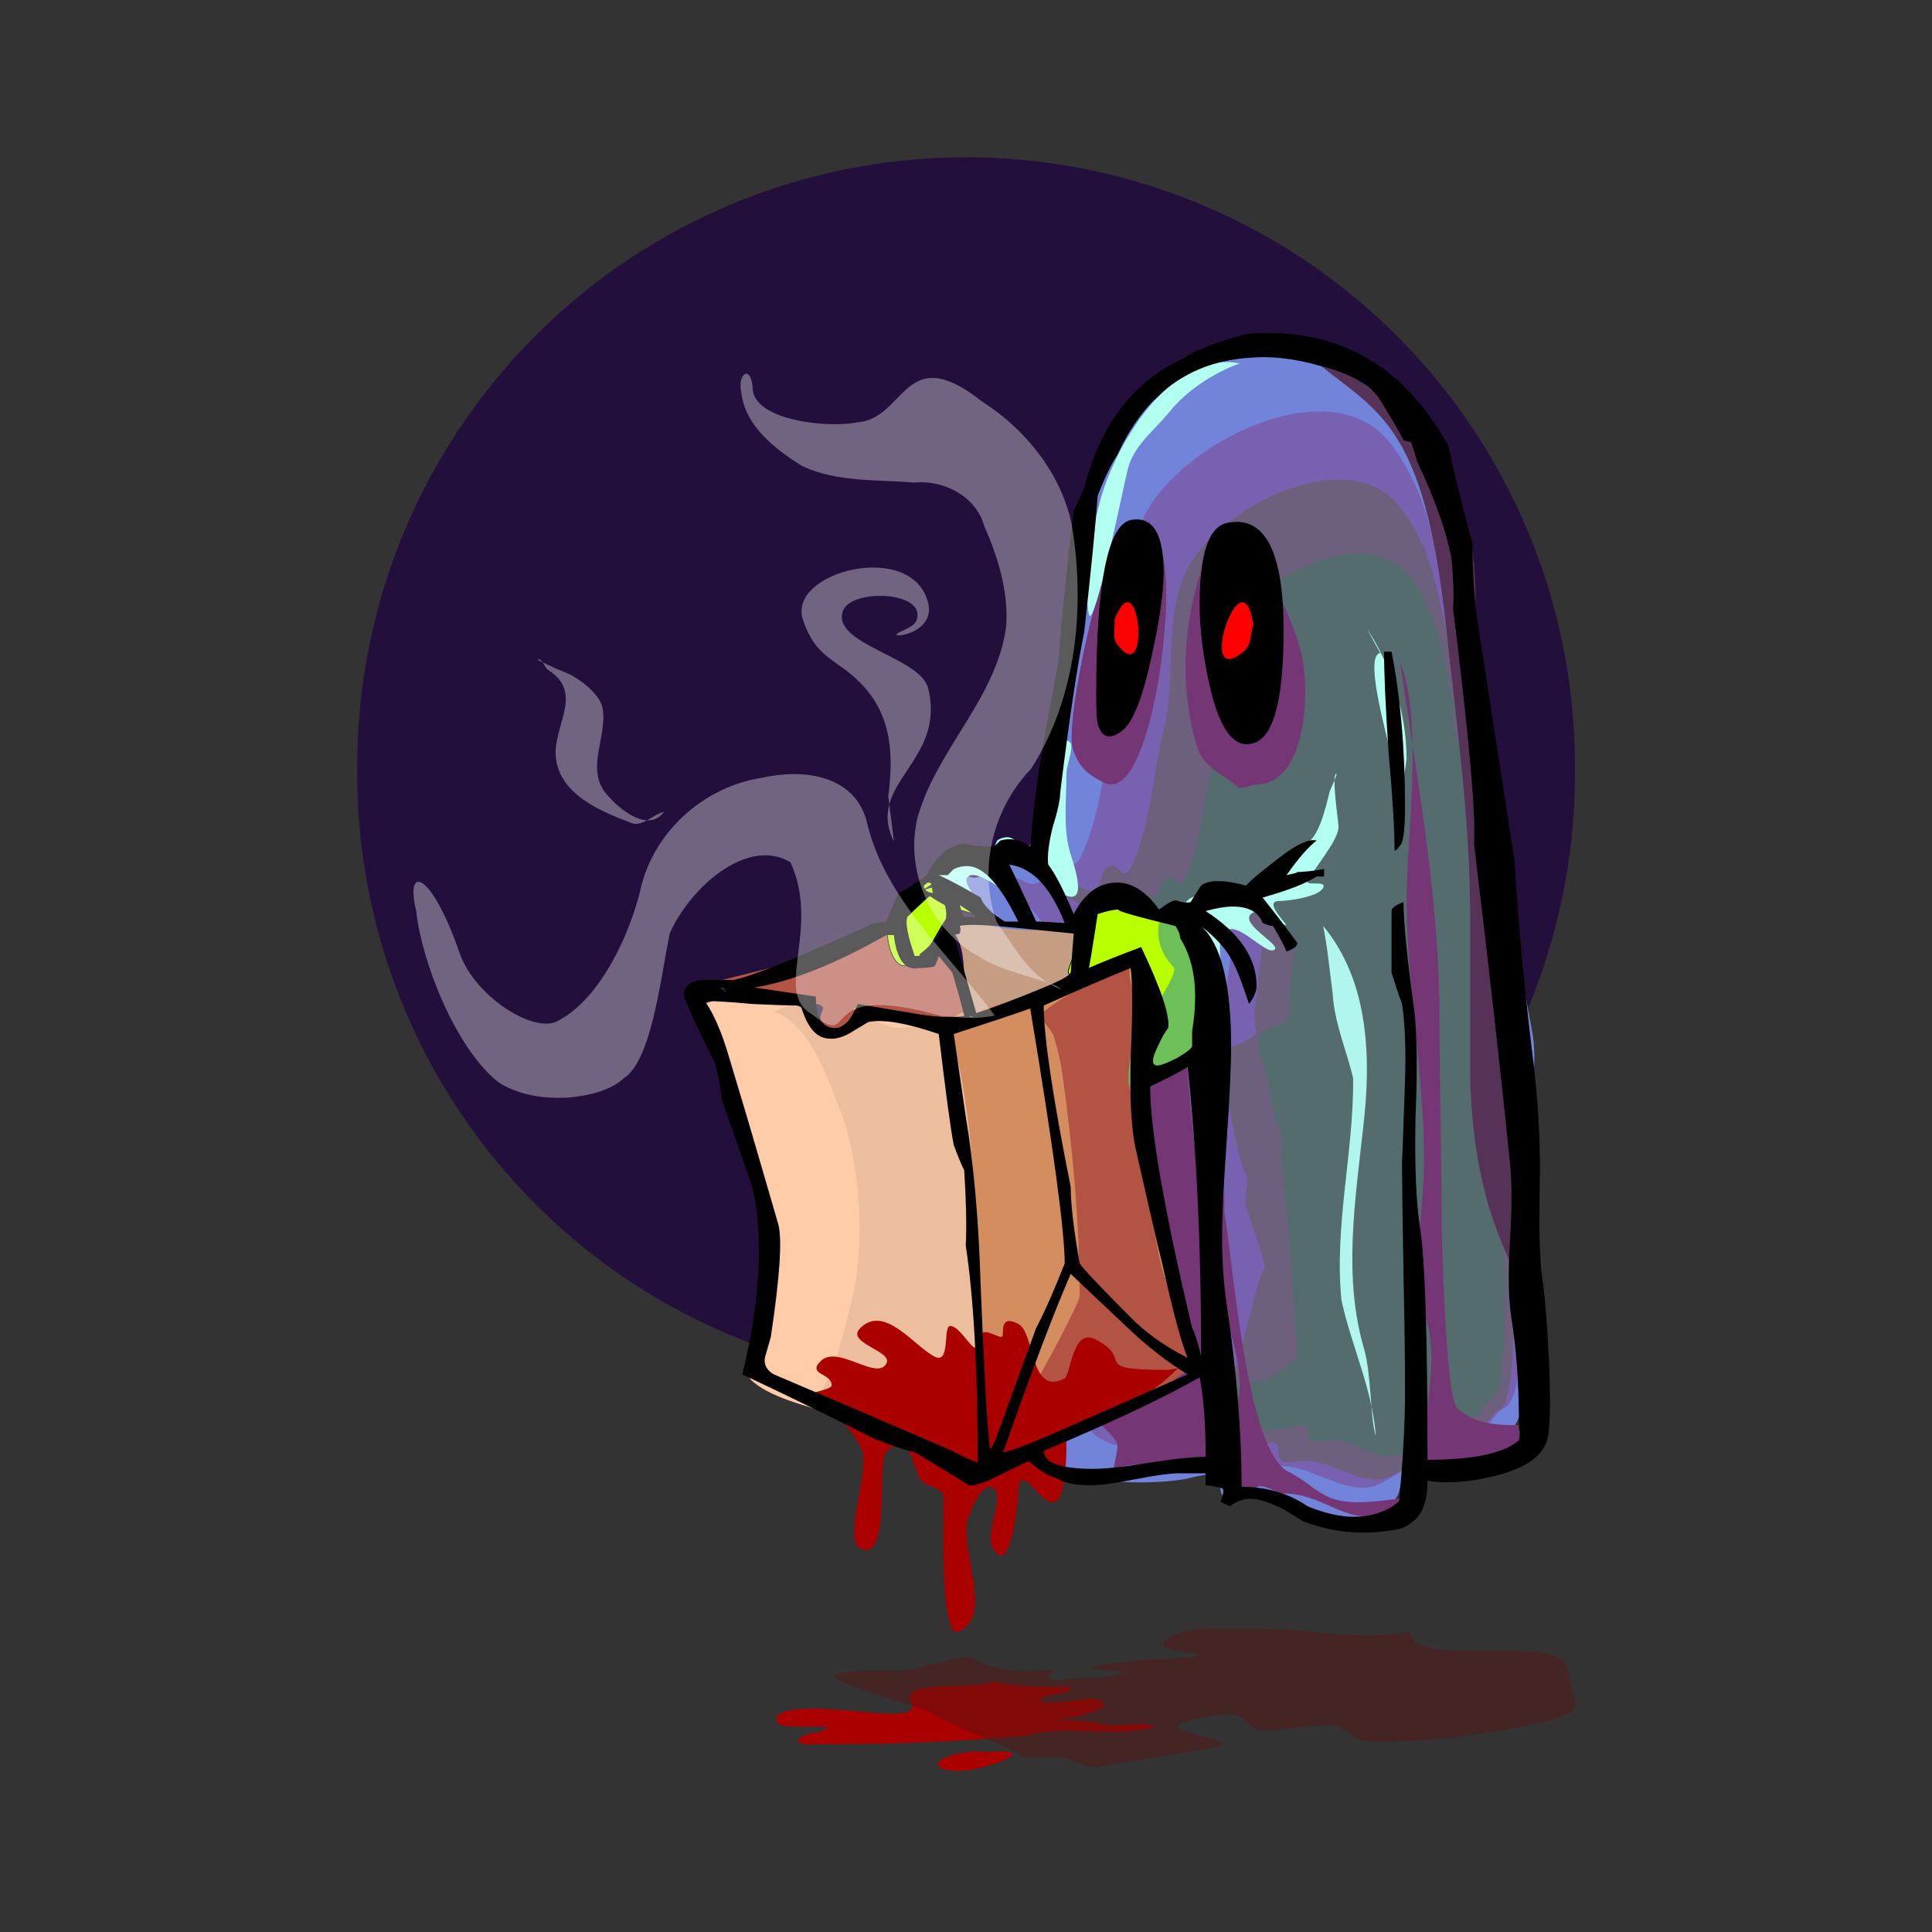 <svg:svg xmlns:dc="http://purl.org/dc/elements/1.1/" xmlns:ns1="http://sodipodi.sourceforge.net/DTD/sodipodi-0.dtd" xmlns:ns2="http://www.inkscape.org/namespaces/inkscape" xmlns:ns4="http://creativecommons.org/ns#" xmlns:rdf="http://www.w3.org/1999/02/22-rdf-syntax-ns#" xmlns:svg="http://www.w3.org/2000/svg" enable-background="new" height="959.765" id="svg2" style="enable-background:new" version="1.1" viewBox="-41.974 -18.701 959.765 959.765" width="959.765" ns1:docname="fantasma.svg" ns2:export-filename="C:\Users\ADMIN_ATCARES\Pictures\fantasma.png" ns2:export-xdpi="29.178099" ns2:export-ydpi="29.178099" ns2:version="0.48.4 r9939">
  <svg:rect x="-41.974" y="-18.701" width="959.765" height="959.765" fill="#333333" stroke="none"/>
  <svg:defs id="defs4">
    <svg:clipPath clipPathUnits="userSpaceOnUse" id="clipPath3045">
      <svg:path d="m0 0h1700v2200h-1700v-2200z" id="path3047" ns2:connector-curvature="0" />
    </svg:clipPath>
    <svg:clipPath clipPathUnits="userSpaceOnUse" id="clipPath3039">
      <svg:path d="m0 2200h1700v-2200h-1700v2200z" id="path3041" ns2:connector-curvature="0" />
    </svg:clipPath>
  </svg:defs>
  <ns1:namedview bordercolor="#666666" borderopacity="1.0" fit-margin-bottom="10" fit-margin-left="40" fit-margin-right="10" fit-margin-top="40" id="base" pagecolor="#ffffff" showgrid="false" showguides="true" ns2:current-layer="layer4" ns2:cx="572.31704" ns2:cy="452.68964" ns2:document-units="px" ns2:guide-bbox="true" ns2:pageopacity="1" ns2:pageshadow="2" ns2:window-height="745" ns2:window-maximized="1" ns2:window-width="1304" ns2:window-x="54" ns2:window-y="-8" ns2:zoom="0.62" />
  <svg:g id="layer4" transform="translate(0 144.1)" ns1:insensitive="true" ns2:groupmode="layer" ns2:label="Layer#2">
    <svg:path d="m617.74 448.64a262.1 262.1 0 1 1 -524.19 0 262.1 262.1 0 1 1 524.19 0z" id="path3860" style="fill:#230f3b" transform="matrix(1.154 0 0 1.154 27.543 -298.05)" ns1:cx="355.64517" ns1:cy="448.64362" ns1:rx="262.09677" ns1:ry="262.09677" ns1:type="arc" />
  </svg:g>
  <svg:g id="layer2" transform="translate(350.66 759.23)" ns1:insensitive="true" ns2:groupmode="layer" ns2:label="Layer">
    <svg:path d="m75.018-315.07c3.36 4.996 16.744 41.026 11.99 45.78-2.264 2.264-49.594-5.994-52.32-8.72-0.851-0.851-1.864 5.134-2.18 5.45-2.176 2.176-9.634 7.173-13.08 5.45-14.174-7.087 12.414-13.08-21.8-13.08-3.235 0-39.24-8.486-39.24-8.72 0-0.582 41.887-10.566 46.87-11.99 13.639-3.897 26.547-7.759 39.24-11.99 4.481-1.494 13.08-10.173 13.08-5.45 0 2.986-12.964 15.26-1.09 15.26 10.466 0 14.77-2.591 18.53-11.99z" id="path3101" style="fill:#b25344" ns2:connector-curvature="0" />
    <svg:path d="m-23.081-282.37c-1.887-3.999-23.98 4.806-23.98 4.36 0-1.093 6.772 20.085 14.17 34.88 7.384 14.767 9.87 44.75 19.62 54.5 2.188 2.188 0.572 19.674 3.27 25.07 4.447 8.894-12.174 68.485-9.81 70.849 16.668 16.668 74.574 20.937 98.099 32.7 4.952 2.476 11.502 9.81 16.35 9.81 0.656 0-0.465-25.374-1.09-27.25-7.001-21.004 4.413-43.441-2.18-63.22-2.831-8.493-6.54-19.116-6.54-28.34 0-16.955-0.905-90.285-9.81-99.189-3.414-3.414-25.17-5.45-30.52-5.45-4.143 0-16.133-3.27-11.99-3.27 0.963 0-10.867 17.473-16.35 11.99-12.464-12.46-15.135-17.44-39.24-17.44z" id="path3103" style="fill:#ffccaa" ns2:connector-curvature="0" />
    <svg:path d="m170.94-301.99c-26.167 15.386-76.756 15.716-93.739 32.7-0.744 0.744 2.906 16.71 3.27 18.53 7.341 36.708-3.784 76.423 5.45 113.36 3.279 13.116 2.938 81.418 8.72 87.199 1.085 1.085 6.696-4.048 7.63-4.36 23.742-7.914 48.233-18.621 70.849-26.16 10.686-3.562 23.684-9.514 29.43-15.26 3.924-3.924-6.763-35.326-8.72-39.24-19.762-39.523-7.7-128.79-22.89-166.77z" id="path3105" style="fill:#d38d5f" ns2:connector-curvature="0" />
    <svg:path d="m79.378-316.16c11.418 8.388 3.873 37.663 9.81 43.6 0.294 0.294 4.333-2.712 5.45-3.27 4.973-2.487 9.678-3.589 15.26-5.45 5.704-1.901 31.01-2.671 34.88-6.54 2.453-2.453 0-6.827 0-10.9 0-21.83-4.517-17.689-25.07-21.8-5.633-1.127-11.574-1.09-17.44-1.09-10.031 0-14.535 0.437-22.89 5.45z" id="path3107" style="fill:#c49d83" ns2:connector-curvature="0" />
    <svg:path d="m70.658-339.05c-8.241-3.824-13.428 10.158-20.71 17.44-4.549 4.549 0.15 27.175 8.72 22.89 12.878-6.439 13.608-17.967 21.8-26.16 3.559-3.559 11.531 3.729 15.26 0 4.549-4.549-18.269-18.704-31.61-9.81" id="path3131" style="stroke:#000000;stroke-width:.382px;fill:#b8ff00" ns2:connector-curvature="0" />
    <svg:path d="m76.108-337.96c12.708 5.137 16.659 13.389 22.89 19.62 2.246 2.246 37.477 3.943 40.33 1.09 3.571-3.571 6.474-9.744 9.81-13.08 9.831-9.831 48.276 13.396 52.32 17.44 3.793 3.793-1.09 24.58-1.09 29.43 0 9.221-2.18 14.513-2.18 22.89 0 5.895 1.506 10.484 1.09 10.9-13.943 13.943-32.348 2.146-19.62 40.33 5.196 15.587 5.929 36.929 13.08 51.23 2.014 4.028-1.873 15.091 0 20.71 1.855 5.564 13.16 38.069 11.99 39.24-5.471 5.471-17.749 14.325-26.16 18.53-4.584 2.292-10.264-1.953-14.17 0-8.504 4.252-45.121 16.578-41.42 23.98 8.114 16.228 60.313 15.714 75.209 11.99 23.226-5.807 11.198 3.568 17.44 9.81 1.698 1.698 13.81 0 16.35 0 16.928 0 37.742 18.189 54.5 9.81 24.162-12.081 11.038-13.218 20.71-22.89 5.332-5.332 26.474-3.011 33.79-5.45 7.039-2.346 8.952-11.016 15.26-14.17 16.242-8.121 7.094-75.709 3.27-94.829-7.104-35.522 15.767-70.493 8.72-105.73-8.63-43.152-11.09-84.171-17.44-128.62-3.592-25.141-16.21-50.808-23.98-74.119-2.4-7.199 0.737-15.583-1.09-22.89-8.786-35.143-10.106-65.795-32.7-95.919-33.473-44.631-118.55-0.527-138.43 39.24-15.569 31.139-6.706 70.425-15.26 104.64-6.897 27.587-9.03 63.841-20.71 87.199-5.633 11.266-8.728-2.721-14.17 0-6.971 3.486-3.769 9.219-7.63 13.08-8.985 8.985-14.201-9.732-20.71 6.54z" id="path3133" style="fill:#7284d9" ns2:connector-curvature="0" />
    <svg:path d="m106.8-335.26c11.239 4.543 14.734 11.842 20.245 17.353 1.986 1.986 33.146 3.487 35.67 0.964 3.158-3.158 5.726-8.618 8.676-11.568 8.695-8.695 42.697 11.848 46.274 15.425 3.354 3.354-0.964 21.74-0.964 26.029 0 8.155-1.928 12.836-1.928 20.245 0 5.214 1.332 9.273 0.964 9.64-12.332 12.332-28.61 1.898-17.353 35.67 4.595 13.786 5.244 32.661 11.568 45.31 1.781 3.562-1.657 13.347 0 18.317 1.64 4.921 11.64 33.67 10.604 34.705-4.839 4.839-15.698 12.669-23.137 16.389-4.055 2.027-9.078-1.727-12.533 0-7.521 3.761-39.907 31.448-36.634 37.995 7.177 14.353 53.344 13.898 66.519 10.604 20.542-5.136 9.904 3.156 15.425 8.676 1.502 1.502 12.214 0 14.461 0 14.972 0 33.38 16.087 48.202 8.676 21.37-10.685 9.763-11.691 18.317-20.245 4.716-4.716 23.415-2.663 29.885-4.82 6.225-2.075 7.918-9.743 13.497-12.533 14.365-7.183 6.274-83.747 2.892-100.66-6.283-31.417 13.945-62.348 7.712-93.512-7.633-38.166-9.809-74.445-15.425-113.76-3.176-22.236-14.336-44.937-21.209-65.555-2.123-6.368 0.652-13.782-0.964-20.245-7.771-31.082-8.939-58.192-28.921-84.836-29.605-39.474-104.85-0.467-122.43 34.705-13.77 27.54-5.931 62.287-13.497 92.548-6.1 24.4-7.987 56.464-18.317 77.123-4.982 9.964-7.72-2.406-12.533 0-6.166 3.083-3.334 8.154-6.748 11.568-7.947 7.947-12.56-8.607-18.317 5.784z" id="path3809" style="fill:#7961b1" ns1:nodetypes="cssssssssssssssssssssssssssssssssc" ns2:connector-curvature="0" />
    <svg:path d="m184.02-503.64c8.567 14.665-3.996 126.62-28.34 114.45-7.67-3.835-12.303-7.479-15.26-16.35-4.022-12.066 10.2-75.99 16.35-88.289 1.555-3.11 5.933-11.99 7.63-11.99 1.16 0-2.146 5.348-2.18 5.45-1.984 5.953 3.422 17.592 6.54 20.71 7.072 7.072 15.742-21.567 15.26-23.98z" id="path3135" style="fill:#753675" ns2:connector-curvature="0" />
    <svg:path d="m136.73-332.56c9.771 3.95 12.809 10.295 17.6 15.086 1.727 1.727 28.816 3.032 31.009 0.838 2.746-2.746 4.978-7.492 7.543-10.057 7.559-7.559 37.119 10.3 40.228 13.409 2.916 2.916-0.838 18.9-0.838 22.628 0 7.09-1.676 11.159-1.676 17.6 0 4.532 1.158 8.061 0.838 8.381-10.721 10.721-24.872 1.65-15.086 31.009 3.995 11.985 4.559 28.394 10.057 39.39 1.548 3.097-1.44 11.604 0 15.924 1.426 4.278 10.119 29.271 9.219 30.171-4.207 4.207-13.647 57.557-20.114 60.79-3.525 1.762-7.892-1.502-10.895 0-6.539 3.269-34.693 12.747-31.847 18.438 6.239 12.478 46.375 12.082 57.828 9.219 17.859-4.465 8.61 2.744 13.409 7.543 1.306 1.306 10.619 0 12.571 0 13.016 0 29.019 13.985 41.905 7.543 18.578-9.289 8.487-10.163 15.924-17.6 4.1-4.1 20.356-2.316 25.981-4.191 5.412-1.804 6.884-8.47 11.733-10.895 12.488-6.244 5.455-104.76 2.514-119.46-5.463-27.312 12.123-54.202 6.705-81.295-6.636-33.179-8.527-64.719-13.409-98.895-2.761-19.331-12.463-39.066-18.438-56.99-1.845-5.536 0.566-11.982-0.838-17.6-6.755-27.021-7.771-50.589-25.143-73.752-25.737-34.316-91.149-0.406-106.44 30.171-11.971 23.942-5.156 54.149-11.733 80.457-5.303 21.212-6.944 49.087-15.924 67.047-4.331 8.663-6.711-2.092-10.895 0-5.36 2.68-2.898 7.088-5.867 10.057-6.909 6.909-10.919-7.483-15.924 5.029z" id="path3811" style="fill:#6d607d" ns1:nodetypes="cssssssssssssssssssssssssssssssssc" ns2:connector-curvature="0" />
    <svg:path d="m168.96-329.62c8.169 3.302 10.709 8.607 14.714 12.612 1.444 1.444 24.092 2.535 25.926 0.701 2.295-2.295 4.162-6.264 6.306-8.408 6.32-6.32 31.034 8.611 33.633 11.211 2.438 2.438-0.701 15.801-0.701 18.919 0 5.927-1.401 9.329-1.401 14.714 0 3.789 0.968 6.739 0.701 7.007-8.963 8.963-20.794 1.38-12.612 25.926 3.34 10.02 3.812 23.739 8.408 32.932 1.295 2.589-1.204 9.701 0 13.313 1.192 3.576 8.46 96.194 7.708 96.946-3.517 3.517-11.41 9.208-16.817 11.912-2.947 1.474-6.598-1.255-9.109 0-5.467 2.733-29.005 10.657-26.626 15.415 5.216 10.432 38.772 10.102 48.348 7.708 14.931-3.733 7.199 2.294 11.211 6.306 1.092 1.092 8.878 0 10.51 0 10.882 0 24.262 11.693 35.034 6.306 15.532-7.766 7.096-8.497 13.313-14.714 3.428-3.428 17.019-1.936 21.721-3.503 4.525-1.508 5.755-7.082 9.81-9.109 10.441-5.221 4.56-120.39 2.102-132.68-4.567-22.835 10.136-45.316 5.606-67.967-5.548-27.74-7.129-54.108-11.211-82.681-2.309-16.162-10.42-32.662-15.415-47.647-1.543-4.628 0.474-10.017-0.701-14.714-5.648-22.591-6.497-42.296-21.021-61.661-21.518-28.69-76.206-0.339-88.988 25.225-10.009 20.017-4.311 45.272-9.81 67.266-4.434 17.734-5.805 41.039-13.313 56.055-3.621 7.242-5.611-1.749-9.109 0-4.481 2.241-2.423 5.926-4.905 8.408-5.776 5.776-9.129-6.256-13.313 4.204z" id="path3813" style="fill:#546c6e" ns1:nodetypes="cssssssssssssssssssssssssssssssssc" ns2:connector-curvature="0" />
    <svg:path d="m206.91-501.46c-12.363 29.25-13.924 67.226-4.36 95.919 2.941 8.823 14.594 13.504 19.62 18.53 1.53 1.53 7.38-1.09 8.72-1.09 26.159 0 27.31-47.718 22.89-65.4-2.465-9.858-6.785-20.11-10.9-28.34-0.458-0.916-0.711-10.9-1.09-10.9-2.41 0-7.459 32.069-15.26 35.97-15.998 7.999-18.422-38.7-19.62-44.69z" id="path3139" style="fill:#753675" ns2:connector-curvature="0" />
    <svg:path d="m103.36-322.7c-4.219-1.635-19.144-15.736-15.26-19.62 5.86-5.86 31.478 18.398 26.16 13.08-2.205-2.205-12.07-25.11-1.09-19.62 10.93 5.465 39.774 36.483 26.16-4.36-4.002-12.007-2.18-27.146-2.18-40.33 0-5.45 5.45-16.35 0-16.35-2.936 0-8.94 39.679-11.99 45.78-12.281 24.562-7.631-3.814-21.8 3.27-2.584 1.292-2.464 13.483-3.27 13.08-21.931-10.966-15.094-9.976-29.43 4.36-1.747 1.747 26.758 20.71 32.7 20.71z" id="path3911" style="fill:#b2fff1" ns2:connector-curvature="0" />
    <svg:path d="m302.83-449.14c8.518 57.917 19.62 118.03 19.62 176.58 0 33.657 1.09 66.872 1.09 100.28 0 10.927 2.136 88.245 7.63 93.739 14.025 14.025 41.42 5.449 41.42 9.81 0 8.359-54.802 22.587-58.86 18.53-1.508-1.508 1.09-7.405 1.09-8.72 0-18.351 7.332-44.493 1.09-63.22-7.983-23.949-1.09-54.141-1.09-79.569 0-40.773-8.72-90.314-8.72-128.62 0-32.213 8.648-89.014-3.27-118.81z" id="path3913" style="fill:#753675" ns2:connector-curvature="0" />
    <svg:path d="m215.63-175.55c4.324 23.767 10.784 118.21 31.61 128.62 13.072 6.536 16.719 15.26 33.79 15.26 12.445 0 22.975-2.265 22.89-2.18-21.793 21.793-34.878-2.18-58.86-2.18-3.243 0-9.912-4.854-13.08-3.27-3.491 1.746-9.091 5.079-10.9 3.27-7.37-7.37 2.18-43.243 2.18-53.41 0-13.888-6.168-34.136-11.99-45.78-7.838-15.675 4.36-38.673 4.36-53.41" id="path3915" style="fill:#753675" ns2:connector-curvature="0" />
    <svg:path d="m197.1-252.94c-2.897 6.591-30.277 19.015-28.34 22.89 5.584 11.167 31.783 130.63 30.52 131.89-2.711 2.711-47.268 25.762-45.78 27.25 1.959 1.959 6.785 5.94 8.72 9.81 1.463 2.925-3.702 16.782-1.09 14.17 9.997-9.997 45.927 6.393 56.68-4.36 5.495-5.495-6.588-30.665-8.72-37.06-5.204-15.61 7.729-31.313 2.18-47.96-4.562-13.686-15.369-113.63-14.17-116.63z" id="path3917" style="fill:#753675" ns2:connector-curvature="0" />
    <svg:path d="m258.14-600.65c31.737 27.246 56.323 29.02 67.579 134.07 4.954 46.23 11.99 96.185 11.99 142.79v76.299c0 24.494 3.425 51.694 10.9 74.119 6.439 19.317 20.71 46.241 20.71 64.31 0 6.941 2.18-13.768 2.18-20.71 0-16.453 2.311-32.875 0-49.05-2.562-17.938 0.031-41.295-4.36-58.86-3.74-14.959-8.72-31.097-8.72-46.87 0-18.709-7.539-35.605-11.99-53.41-2.776-11.104 0.605-23.742-2.18-34.88-2.223-8.891 2.223-19.449 0-28.34-13.378-53.511 13.203-112.15-30.52-155.87-7.719-7.719-11.095-17.57-20.71-23.98-12.355-8.237-19.768-19.62-34.88-19.62z" id="path3919" style="fill:#563356" ns1:nodetypes="cssssssssssssssc" ns2:connector-curvature="0" />
    <svg:path d="m22.698-76.361c-3.304-2.377 10.208 11.005 13.08 19.62 3.304 9.913-9.668 43.671-1.09 47.96 15.72 7.86 7.845-42.725 13.08-47.96 11.027-11.027 13.416 7.212 16.35 13.08 2.405 4.811 11.99 4.166 11.99 9.81 0 9.733-2.001 71.305 7.63 66.489 17.452-8.726 0.358-39.583 4.36-55.59 0.579-2.314 7.458-20.882 13.08-15.26 4.891 4.891-4.307 21.906-1.09 28.34 9.361 18.723 13.08-24.324 13.08-25.07 0-29.604 23.98 40.301 23.98-27.25 0-3.343 26.381-20.931 31.61-26.16 0.014-0.014 3.233-3.27 2.18-3.27-5.518 0-51.344 21.828-64.31 25.07-30.705 7.676-51.098-29.509-83.929-9.81z" id="path3964" style="fill:#aa0000" ns2:connector-curvature="0" />
    <svg:path d="m293.02-453.5c-11.24 1.706 14.047 74.119 9.81 74.119-0.165 0 3.27-19.948 3.27-21.8 0-22.308-7.717-46.456-19.62-64.31" id="path4045" style="fill:#b2fff1" ns2:connector-curvature="0" />
    <svg:path d="m223.26-597.38c-12.225 4.234-26.361 13.332-34.88 23.98-6.97 8.713-17.776 16.603-20.71 28.34-2.398 9.591-14.271 68.771-18.53 73.029-1.661 1.661-2.18-15.592-2.18-17.44 0-13.207 3.492-25.959 6.54-38.15 7.048-28.194 35.22-76.667 69.759-69.759z" id="path4051" style="fill:#b2fff1" ns2:connector-curvature="0" />
    <svg:path d="m202.55-316.16c-6.029-1.066-10.964-2.757-16.35-5.45-4.18-2.09-24.746-16.674-29.43-11.99-2.393 2.393-20.655 37.114-18.53 39.24 6.827 6.827 35.97-10.634 35.97-6.54 0 2.148 7.543 32.787 4.36 35.97-0.396 0.396-7.625 11.995-5.45 14.17 5.237 5.237 9.626 2.272 14.17 0 23.281-11.64 24.284-38.327 15.26-65.4z" id="path3129" style="stroke:#000000;stroke-width:.382px;fill:#b8ff00" ns2:connector-curvature="0" />
    <svg:path d="m185.71-323.76c-3.833 2.387-5.524 16.056 4.624 26.205 4.544 4.544-33.813 52.51-29.288 57.035 8.207 8.207 72.213-8.181 44.703-63.201-7.244-14.487-2.084-12.857-20.039-20.039z" id="path3836" style="fill:#6cc057" ns2:connector-curvature="0" />
    <svg:path d="m168.76-298.72c-1.575 0.385-34.306 14.686-44.69 25.07-0.525 0.525 5.967 8.09 6.54 9.81 1.758 5.274 3.513 12.604 4.36 18.53 5.143 36.003 8.72 74.885 8.72 111.18 0 5.064-39.572 76.299-41.42 76.299-1.288 0 16.656-0.558 31.61-6.54 22.416-8.967 52.291-21.771 67.579-37.06 3.095-3.095-11.099-32.007-13.08-35.97-9.685-19.37-10.422-71.596-19.62-99.189-2.209-6.627 1.212-23.256 3.27-29.43 3.881-11.643-5.425-21.927-3.27-32.7z" id="path3998" style="fill:#b25344" ns2:connector-curvature="0" />
    <svg:path d="m271.22-393.55c-0.598 0-0.865 1.281-0.918 3.267 0.711-1.755 1.241-3.267 0.918-3.267zm-0.918 3.267c-0.979 2.414-2.322 5.295-2.361 5.448-2.02 8.08-5.233 22.794-11.981 26.168-10.879 5.439-11.927 18.499-20.708 22.89-7.75 3.875-47.561-4.66-38.15 14.163 4.239 8.479 6.719 18.072 8.143 28.29 2.762-2.663 5.805-2.628 9.418-1.216-1.736-9.543-1.975-17.589 0.966-20.529 6.507-6.507 21.022 12.764 25.072 8.715 2.458-2.458-17.02-12.414-11.993-17.442 4.301-4.301 14.478 5.46 17.442 5.46 1.289 0-11.733-11.993-3.267-11.993 4.337 0 19.536-2.032 21.793-6.545 1.966-3.932-8.863-0.801-7.63-3.267 3.983-7.966 15.26-20.074 15.26-27.253 0-1.703-2.179-16.262-2.003-22.89zm-54.948 276.2c-1.261 0.346-2.525 0.662-3.791 0.942 2.117 5.914 2.517 10.979 3.123 17.811 0.512-2.035 0.801-9.732 0.668-18.753zm-0.668 18.753c-0.047 0.188-0.104 0.341-0.155 0.429l1.097 8.727c-0.432-3.459-0.7-6.437-0.942-9.156z" id="path3141" style="fill:#b2fff1" ns2:connector-curvature="0" />
    <svg:path d="m-8.054-275.35c17.613 6.271 25.667 31.025 32.371 47.786 10.426 26.065 13.132 67.708 6.166 95.572-4.003 16.011-6.933 29.28-13.873 43.161-0.83 1.661-6.166 10.8-6.166 10.79 0-12.311 79.051 27.311 83.24 23.122 4.778-4.778-1.238-48.365 0-57.035 2.844-19.906-3.831-142.56-16.956-155.69-3.816-3.816-20.788 1.806-26.205 0-3.188-1.063-18.3-6.364-20.039-4.624-2.494 2.494-2.535 7.707-9.249 7.707-19.062 0-6.906-21.981-29.288-10.79z" id="path3818" style="fill:#edbe9e" ns2:connector-curvature="0" />
    <svg:path d="m93.548-109.4c-2.21 5.398-8.665-9.81-14.17-9.81-3.667 0 0.288 19.219-7.63 15.26-10.344-5.172-24.913-26.316-37.06-14.17-7.381 7.382 16.193 11.214 13.08 17.44-4.551 9.103-24.25-9.54-32.7-1.09-6.891 6.891 5.45 5.82 5.45 11.99 0 2.036-8.419 2.969-9.81 4.36-0.727 0.727-2.18 3.208-2.18 2.18 0-0.567 12.119 9.126 23.98 13.08 18.628 6.209 41.978 13.639 54.5 26.16 0.842 0.842 68.224-29.207 77.389-33.79 8.201-4.101 19.002-11.372 26.16-18.53 0.926-0.926 3.27-3.49 3.27-2.18 0 0.095-5.992 1.09-6.54 1.09-39.757 0-15.496-5.023-35.97-15.26-11.387-5.693-11.861 17.921-15.26 19.62-17.45 8.725-14.324-22.967-22.89-27.25-6.964-3.482-7.63 0.128-7.63 5.45 0 3.29-6.867-2.561-9.81-1.09-0.771 0.385-5.075 11.053-5.45 11.99-0.787 1.967 2.483-3.483 3.27-5.45z" id="path3944" style="fill:#aa0000" ns2:connector-curvature="0" />
    <svg:path d="m264.67-317.97c23.031 27.818 23.919 66.136 19.869 100.32-3.956 36.516-10.092 74.207 0.585 110.22 3.494 12.43 3.049 35.597 5.702 42.78-1.687-23.313-12.157-44.709-17.039-67.285-3.737-36.938 6.102-73.515 5.801-110.37-3.328-13.846-9.299-27.425-10.189-42.017-1.501-11.224-2.478-22.533-4.728-33.644z" id="path3832" style="fill:#b0f6ec" ns2:connector-curvature="0" />
    <svg:path d="m100.96 57.255c-11.421 5.015-43.768-1.314-41.643 9.524 7.947 11.364-25.194 4.708-35.115 4.767-9.173-0.978-36.153-2.131-30.262 6.806 5.254 3.603 36.967-1.23 19.228 4.433-9.528 0.707-14.77 6.657-0.899 5.695 35.006 0.316 70.046-1.103 104.69-4.123 19.742-5.822 42.74 1.239 62.496-3.958 1.921-4.453-20.759 0.612-27.408-2.495-6.848-1.373-25.74-1.646-26.076-1.154 9.611 0.477 43.135-6.666 23.823-11.11-6.151 0.906-36.086 5.277-21.804-1.424 8.024-0.253 19.343-5.225 4.207-4.081-10.554-0.006-21.346-0.488-31.239-2.879z" id="path3879" style="fill:#aa0000" ns2:connector-curvature="0" />
    <svg:path d="m99.345 92.258c-5.8-0.087-10.732-0.329-16.129 0.972-18.569 4.478-7.74 10.955 8.065 7.779 15.115-3.037 33.964-11.874 0-7.779" id="path3881" style="fill:#aa0000" ns2:connector-curvature="0" />
    <svg:path d="m307.96 32.608c-26.371 4.954-52.301-1.665-78.697-1.665-12.156 0-34.96-1.263-42.8 5.826-7.224 6.532 19.022 6.011 16.568 7.491-3.588 2.163-23.466 1.831-28.994 2.497-5.482 0.661-21.057 1.874-24.852 4.162-1.33 0.802 18.146 0.713 15.187 2.497-5.42 3.267-19.123 1.068-26.232 2.497-16.502 3.316-6.442-3.883-6.903-4.162-1.824-1.1-23.743 3.998-40.039-5.826-4.322-2.606-28.188 5.329-33.136 5.826-8.251 0.829-29.964-1.08-35.897 2.497-5.048 3.043 43.515 16.245 46.942 18.311 14.208 8.565 32.816 13.957 45.561 21.64 3.789 2.284 14.194 0.058 19.329 0.832 7.432 1.12 11.517 6.286 22.09 4.162 7.513-1.51 56.181-8.899 57.987-9.988 7.27-4.383-49.858-7.884-2.761-14.982 14.847-2.238 13.827 3.342 19.329 6.659 4.503 2.715 30.881-2.602 38.658-1.665 9.098 1.097 8.083 6.42 15.187 7.491 21.587 3.253 90.312-6.17 103.55-14.149 3.163-1.907 0.967-10.153 0-12.485-1.564-3.771-0.887-11.355-5.523-14.149-15.71-9.471-74.555 3.886-74.555-13.317z" id="path3887" style="fill-opacity:.489;fill:#591813" ns2:connector-curvature="0" />
  </svg:g>
  <svg:g id="layer1" transform="translate(350.66 759.23)" ns1:insensitive="true" ns2:groupmode="layer" ns2:label="Layer 1">
    <svg:g id="g3035" style="fill:#000000" transform="matrix(.477 0 0 -.477 -243.24 378.46)">
      <svg:g clip-path="url(#clipPath3039)" id="g3037" style="fill:#000000">
        <svg:g clip-path="url(#clipPath3045)" id="g3043" style="fill:#000000">
          <svg:path d="m936.18 989.83c-38.523-21.861-92.648-47.367-162.39-76.516 0-12.488 17.176-18.732 51.526-18.732 13.533 0 32.793 2.079 57.771 6.244 26.026 4.164 45.807 6.244 59.34 6.244 0 34.35-2.086 61.942-6.244 82.76m-134.29 107.74c-17.703-40.593-41.121-102.54-70.27-185.81 8.328 1.042 36.957 12.488 85.881 34.349 18.74 8.331 54.133 23.948 106.18 46.846-20.82 12.495-42.16 29.149-64.024 49.968l-57.769 54.647m121.79 215.49c-8.326-5.209-21.342-11.975-39.039-20.304 0-44.76 14.576-128.56 43.724-251.4 3.122-6.245 6.245-16.133 9.366-29.665 0 114.51-4.686 214.96-14.051 301.36m-227.97 53.083 4.682-1.558c-1.037 1.042-2.602 1.558-4.682 1.558m64.016 7.815c-17.692-6.251-44.238-15.103-79.633-26.548 2.086-14.575 6.244-43.202 12.488-85.883 8.332-48.924 13.534-108.26 15.617-178 3.124-80.158 6.247-135.85 9.374-167.08 1.039-3.128 4.681 4.159 10.931 21.862l37.467 103.05c8.33 15.618 18.217 37.994 29.676 67.142-0.006 33.315-11.973 121.8-35.92 265.46m-338.84 7.802c9.367-13.531 17.697-32.793 24.984-57.77 6.244-20.819 12.489-41.644 18.741-62.463 10.41-35.393 21.339-72.865 32.787-112.42 4.17-15.612 1.562-54.649-7.803-117.11l-6.246-21.861c-1.041-7.288 2.08-13.01 9.367-17.176 41.637-17.696 103.57-44.244 185.82-79.638 5.202-3.115 14.045-7.287 26.541-12.488 0 95.77-4.164 171.24-12.496 226.41 1.045 17.697 0.524 43.724-1.556 78.074-3.129 6.245-6.766 15.096-10.932 26.542-3.123 15.617-8.328 54.133-15.615 115.55-33.309 11.445-57.772 15.617-73.389 12.489 0 0-5.201-3.123-15.617-9.367-9.367-6.244-18.217-8.851-26.541-7.809-12.496 1.043-21.861 12.489-28.106 34.351-11.453 0-28.107 0.527-49.968 1.564-21.862 2.079-38.516 3.122-49.969 3.122m17.184 14.059c-1.045-2.086 0.513-3.65 4.679-4.686 1.037 2.079-0.521 3.643-4.679 4.686m426.28 20.291c-20.818-8.323-51.01-21.334-90.563-39.036 0-32.265 9.368-95.249 28.106-188.93 0-17.696 3.117-44.244 9.367-79.638 3.123-5.201 22.383-25.505 57.775-60.897 15.612-14.576 33.831-27.065 54.651-37.473-6.246 14.573-15.098 47.366-26.543 98.37-5.207 20.819-14.574 61.42-28.108 121.8-4.164 20.819-5.726 51.526-4.685 92.126 2.08 47.888 2.08 79.111 0 93.685m-254.52 34.357c-53.091-30.185-98.898-48.404-137.41-54.648 14.574-2.086 35.908-5.214 64.014-9.372 0-21.862 6.773-32.793 20.303-32.793 8.332 0 16.134 8.33 23.421 24.984 18.739-3.122 37.479-6.245 56.213-9.367 22.903-4.165 41.121-5.208 54.653-3.128-2.086 9.373-6.244 24.462-12.489 45.288l-14.058 17.174c-2.08-6.244-3.645-9.888-4.688-10.93-5.203-1.037-10.402-1.565-15.611-1.565-14.574-3.116-23.426 8.331-26.541 34.357h-7.809m76.508 9.367c1.045-2.08 1.045-4.687 0-7.803l-6.244-1.564c5.203-17.697 13.012-44.759 23.42-81.196 16.66 5.201 40.08 14.054 70.271 26.548 17.692 7.282 27.065 12.489 28.106 15.612l3.117 40.6s-20.82 2.079-62.457 6.245c-32.264 3.116-51.01 3.643-56.213 1.558m165.52 17.174c-5.209 0-12.496-1.557-21.862-4.686-6.244-40.594-9.373-59.328-9.373-56.212 11.453 5.208 29.67 12.495 54.653 21.863 20.82-43.724 30.187-71.83 28.107-84.319-4.164-5.202-8.846-14.053-14.053-26.548-3.123-8.324-2.08-12.489 3.123-12.489 3.121 0 9.887 2.601 20.295 7.808 10.412 6.245 15.619 10.41 15.619 12.495v15.612c2.08 12.495 3.122 24.462 3.122 35.915 0 23.94-5.202 44.238-15.618 60.898 0 3.122-1.556 7.287-4.679 12.489-42.688 10.409-62.463 16.132-59.334 17.174m-165.52 4.687c2.086-7.287 3.647-11.452 4.688-12.488h12.488c-3.121 3.115-8.846 7.287-17.176 12.488m-31.226 9.373c-7.289-6.25-15.096-13.538-23.426-21.861-2.08-6.251 0.527-19.783 7.814-40.602 5.201 0 6.76 0.522 4.68 1.565 18.74 14.574 28.105 28.621 28.105 42.152 0 3.129-0.519 6.251-1.562 9.373-4.16 2.085-9.367 5.202-15.611 9.373m0 15.611-6.245-4.68c0-4.171 3.124-6.772 9.368-7.815-1.045 8.331-2.086 12.495-3.123 12.495m24.982 12.495-6.244-6.251h-9.371c11.451-5.207 26.025-13.01 43.72-23.42 2.088-7.286 10.413-15.617 24.985-24.983h14.055c-18.741 38.515-36.438 57.771-53.09 57.771-5.209 0-9.889-1.038-14.055-3.117m57.772 4.68c6.25-12.494 15.617-32.271 28.105-59.334 5.207 0 15.102-0.521 29.676-1.559-14.574 37.467-33.836 57.771-57.781 60.893m390.37 221.73h7.808c9.367-47.885 14.053-102.02 14.053-162.39 0-24.98-2.078-38.518-6.244-40.597 0-1.044-1.557-2.601-4.686-4.687 0 22.904-2.08 57.255-6.244 103.06-3.123 46.846-4.687 81.718-4.687 104.62m-162.39 134.29c38.52 7.287 57.775-30.189 57.775-112.42 0-71.83-10.41-110.87-31.228-117.11-19.775-6.248-34.879 13.01-45.281 57.773-7.287 31.229-10.93 60.378-10.93 87.444 0 53.09 9.889 81.195 29.664 84.318m-99.937 3.125c21.863 3.119 32.794-15.095 32.794-54.654 0-20.819-4.16-49.967-12.49-87.44-9.371-43.723-19.781-69.747-31.234-78.073-12.488-9.37-20.818-6.77-24.977 7.805-1.043 4.165-1.566 14.053-1.566 29.67 0 118.67 12.496 179.57 37.473 182.69m121.8 168.64c-62.457-4.164-108.26-37.993-137.41-101.49-6.252-9.373-13.012-23.427-20.297-42.159-2.086-29.149-6.771-76.516-14.058-142.1-7.289-35.396-15.612-91.086-24.979-167.08 0-7.287-2.601-19.258-7.808-35.915-4.164-16.654-5.725-29.67-4.686-39.037 7.287-9.366 16.139-26.542 26.541-51.532 11.459 21.862 26.547 32.793 45.287 32.793 15.61 0 30.186-9.366 43.717-28.107 9.373 7.288 15.617 10.416 18.738 9.373 5.209-2.085 9.895-2.601 14.055-1.563 3.129 5.207 6.771 10.931 10.93 17.181 4.164 3.116 9.888 4.68 17.177 4.68 8.328 0 18.215-1.564 29.668-4.68 3.123 4.158 15.612 14.568 37.473 31.222 16.66 12.495 28.629 17.702 35.92 15.617-8.328-6.244-18.744-18.218-31.234-35.915 10.412 2.08 13.533 3.122 9.373 3.122 7.289 0 17.177 1.043 29.666 3.129v-7.814h-7.805c-11.457-7.288-30.19-14.576-56.217-21.857 12.494-15.617 24.463-31.227 35.914-46.845 1.043-3.122-2.599-6.244-10.931-9.366-2.084 5.202-6.766 14.053-14.051 26.542-2.08 0-5.725 1.042-10.932 3.127-4.166 11.447-14.574 17.176-31.228 17.176-7.288 0-16.661-1.564-28.106-4.686 35.393-22.905 53.088-48.925 53.088-78.074 0-5.208-2.605-11.452-7.807-18.739-8.33 24.983-14.576 40.6-18.734 46.845-5.207 10.41-15.617 21.862-31.234 34.351 20.82-18.733 31.234-60.377 31.234-124.91 0-21.86-1.562-55.174-4.686-99.934-3.126-43.724-4.687-76.516-4.687-98.378 0-26.019 1.561-49.439 4.687-70.258 10.405-69.75 15.61-133.25 15.616-190.5 26.023 0 48.927-6.766 68.703-20.298 17.697-7.287 33.828-10.931 48.404-10.931 14.572 0 28.104 3.644 40.6 10.931 1.043 1.044 3.121 2.601 6.244 4.686 4.166 43.718 6.244 82.233 6.244 115.55 0 29.144-0.516 69.223-1.557 120.23-1.043 58.298-1.566 98.893-1.566 121.8 0-7.288 1.045 19.776 3.123 81.189 1.045 32.278 0 58.819-3.123 79.638-3.121 8.323-6.766 19.254-10.93 32.793v64.02c0 3.122 4.164 6.244 12.496 9.367 0-20.819 3.643-57.777 10.93-110.86 3.115-23.948 3.643-61.42 1.559-112.43-1.043-51.004 0.521-89.526 4.685-115.55 5.203-32.271 7.803-112.95 7.803-242.03 47.889 0 79.639 6.766 95.256 20.297 1.035 5.208 1.035 9.372 0 12.495-0.01 44.76-2.608 82.754-7.811 113.99-3.121 18.734-3.642 45.803-1.556 81.196 2.074 34.351 2.074 61.421 0 81.197-9.373 92.646-21.862 203.51-37.479 332.59 2.08 30.189-5.203 111.9-21.861 245.15 1.043 11.448 0.519 28.624-1.559 51.525-5.207 28.106-17.176 61.939-35.916 101.5-1.041 4.163-3.121 10.928-6.25 20.301-2.078 0-4.68 0.519-7.801 1.561-5.209 10.406-14.06 25.502-26.548 45.281-11.446 14.572-32.272 25.502-62.456 32.792-26.029 7.285-49.968 9.889-71.83 7.805m-1.558 24.985c92.648 7.287 162.39-31.75 209.23-117.11 4.164-20.818 12.494-54.651 24.99-101.49 0-31.232 2.079-60.379 6.245-87.443l37.47-242.03c4.166-68.707 10.932-140.54 20.299-215.48 4.164-36.437 6.244-72.351 6.244-107.74-1.037-49.967-0.515-85.36 1.563-106.18 3.123-19.782 5.724-49.968 7.81-90.569 2.08-51.004 1.041-80.153-3.123-87.433-6.25-15.617-24.468-27.071-54.652-34.358-26.029-6.244-48.926-7.807-68.709-4.679 0-21.863-5.723-36.436-17.176-43.724-4.158-4.165-10.93-6.771-20.297-7.809-31.228-5.207-61.935-2.079-92.125 9.367l-20.299 12.496c-14.574 7.28-26.027 10.924-34.357 10.924-7.287 0-14.572-2.601-21.853-7.803l-9.368 4.686c3.118 8.325 3.645 13.011 1.557 14.048-2.086 1.043-7.807 2.085-17.174 3.128v12.489h-26.549c-10.408 0-26.019-2.086-46.84-6.245-20.816-4.165-36.433-6.244-46.845-6.244-15.615 0-27.582 2.601-35.914 7.803-6.244 1.042-15.617 6.771-28.106 17.175-3.123-1.036-14.052-6.244-32.791-15.612-14.576-7.287-24.463-10.409-29.666-9.366-14.572 9.366-33.312 20.819-56.211 34.351-9.373 2.085-23.426 6.765-42.166 14.052-30.183 15.611-75.988 37.995-137.41 67.143 11.451 45.803 17.174 89.004 17.174 129.61 0 31.221-3.123 55.684-9.367 73.387l-29.662 84.318c0 7.287-2.086 19.26-6.252 35.915-22.897 45.802-33.829 70.265-32.788 73.387 1.04 8.323 7.284 13.01 18.735 14.052h32.793c17.695 3.123 66.621 22.905 146.77 59.34 3.129-0.01 7.289 0.516 12.496 1.559 3.121 7.287 7.282 17.175 12.489 29.664 7.287 3.128 17.181 9.373 29.672 18.739 10.408 20.82 23.939 31.75 40.591 32.793 5.209-2.079 15.098-3.122 29.672-3.122l6.25 6.244c10.404 3.122 20.819 1.043 31.223-6.244 2.084 26.02 5.207 53.09 9.373 81.196 3.123 19.775 9.889 57.251 20.297 112.42 2.08 34.353 7.287 86.4 15.611 156.15 3.129 6.244 6.772 14.053 10.932 23.423 16.66 66.621 51.531 111.9 104.62 135.84 11.451 8.328 33.306 16.655 65.584 24.985" id="path3049" style="fill:#000000" ns2:connector-curvature="0" />
        </svg:g>
      </svg:g>
    </svg:g>
  </svg:g>
  <svg:g id="layer3" transform="translate(350.66 759.23)" ns1:insensitive="true" ns2:groupmode="layer" ns2:label="Layer#1">
    <svg:path d="m160.89-470.28c0.323 4.519-1.336 9.063 1.373 12.637 17.554 23.156 11.385-44.422-1.373-12.637z" id="path3921" style="stroke:#000000;stroke-width:.382px;fill:#ff0000" ns2:connector-curvature="0" />
    <svg:path d="m230.18-467.64c-1.531 4.87-0.895 10.283-4.796 13.496-25.274 20.815-0.916-51.664 4.796-13.496z" id="path3942" style="stroke:#000000;stroke-width:.43px;fill:#ff0000" ns2:connector-curvature="0" />
    <svg:path d="m101.56-273.37c-22.894-31.065-54.917-57.831-63.763-97.049-6.49-22.96-32.105-25.627-51.844-21.138-29.654 4.529-55.007 27.763-60.841 57.424-7.609 28.606-23.503 55.544-42.063 64.047-12.147 4.263-39.025-12.542-47.12-33.665-13.708-40.423-27.642-46.001-21.783-21.483 2.62 24.577 19.208 67.616 40.545 84.709 18.984 12.829 51.959 8.661 62.564-1.784 13.466-8.588 17.89-46.855 22.77-71.835 9.933-22.609 38.564-48.362 59.987-35.441 15.265 32.899-8.691 64.556 10.579 75.436 24.403 18.925-1.067-17.83 65.015 1.138 5.688-0.689 10.73 2.247 25.953-0.358z" id="path3035" style="fill-opacity:.355;enable-background:new;fill:#ffffff" ns1:nodetypes="cccccccccccccc" ns2:connector-curvature="0" />
    <svg:path d="m48.633-382.44c2.925-21.941 1.257-41.132-14.13-56.518-12.13-12.13-21.861-11.891-28.259-31.085-7.995-23.985 54.327-39.848 62.17-8.478 3.729 14.917-17.821 17.821-15.542 15.542 1.622-1.622 8.557-3.064 9.891-7.065 4.783-14.35-32.939-15.632-36.737-4.239-5.481 16.443 38.535 22.735 42.389 38.15 9.185 36.739-31.47 47.271-16.955 76.299" id="path3853" style="fill-opacity:.355;fill:#ffffff" ns2:connector-curvature="0" />
    <svg:path d="m-62.771-374.63c-7.756 10.492-22.055-0.993-28.679-8.937-10.447-12.529 0.625-28.475-1.802-42.468-1.292-7.447-12.485-15.534-18.767-17.961-6.168-2.383-13.855-6.229-13.62-6.333 2.319-1.027 3.303 3.956 5.444 5.316 17.909 11.38 2.188 27.678 3.666 43.188 1.854 19.455 24.646 27.73 37.682 32.766 5.29 2.044 10.541-4.337 16.076-5.571z" id="path3855" style="fill-opacity:.355;fill:#ffffff" ns2:connector-curvature="0" />
    <svg:path d="m134.82-286.36c-15.563-5.265-23.166-20.946-32.212-33.361-9.534-25.941-2.17-56.45 16.885-76.159 22.875-35.783 27.125-80.664 20.232-121.81-5.386-25.353-23.122-47.171-44.672-60.906-38.598-30.509-37.74 8.708-61.703 10.45-14.926 3.083-51.781-1.026-52.058-16.909-0.854-12.116-7.683-7.206-5.704 1.752 1.738 16.965 16.812 28.424 30.189 36.856 17.353 8.166 37.163 6.681 55.763 8.239 14.805-1.376 30.556 6.732 34.782 21.569 6.857 15.61 12.142 32.801 10.89 49.984-4.808 35.481-34.159 60.651-43.875 94.258-6.746 26.547 5.99 56.19 29.96 69.485 11.723 7.567 25.802 9.637 38.535 14.593l1.529 0.924 1.46 1.031z" id="path3840" style="fill-opacity:.355;fill:#ffffff" ns1:nodetypes="cccccccccccccccccc" ns2:connector-curvature="0" />
  </svg:g>
</svg:svg>